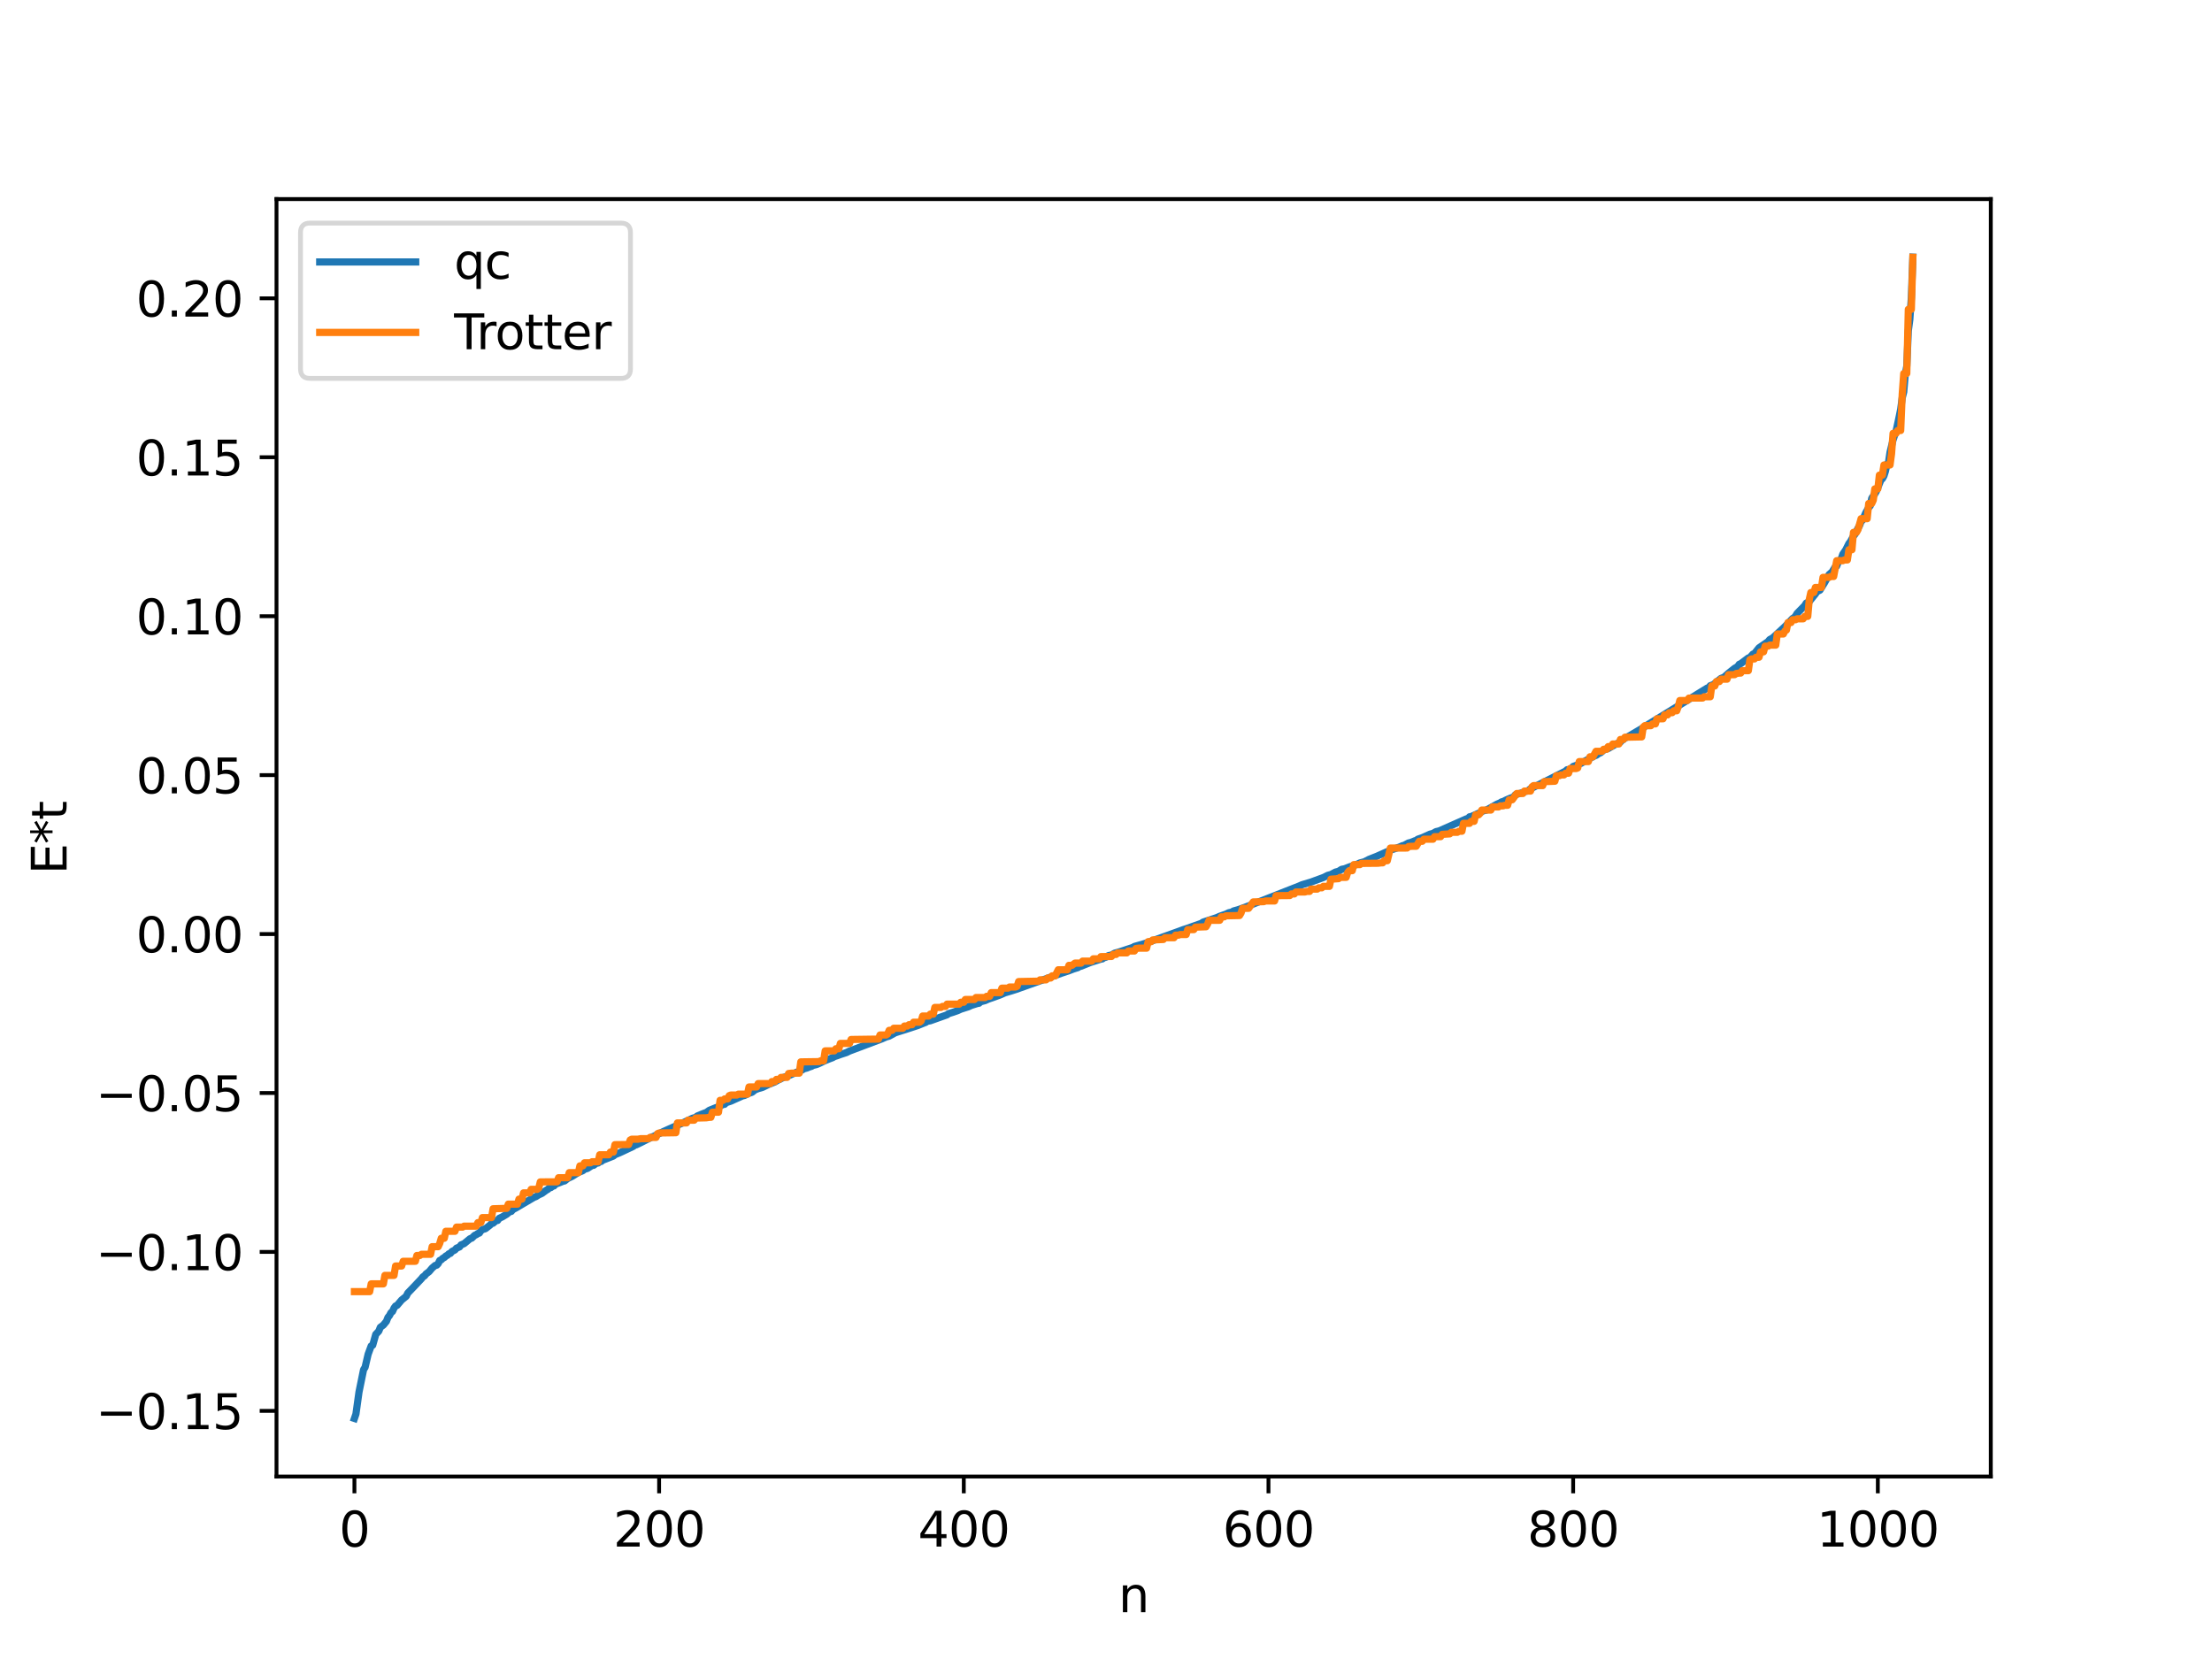 <?xml version="1.0" encoding="utf-8" standalone="no"?>
<!DOCTYPE svg PUBLIC "-//W3C//DTD SVG 1.1//EN"
  "http://www.w3.org/Graphics/SVG/1.1/DTD/svg11.dtd">
<svg xmlns:xlink="http://www.w3.org/1999/xlink" width="460.8pt" height="345.6pt" viewBox="0 0 460.8 345.6" xmlns="http://www.w3.org/2000/svg" version="1.1">
 <defs>
  <style type="text/css">*{stroke-linejoin: round; stroke-linecap: butt}</style>
 </defs>
 <g id="figure_1">
  <g id="patch_1">
   <path d="M 0 345.6 
L 460.8 345.6 
L 460.8 0 
L 0 0 
z
" style="fill: #ffffff"/>
  </g>
  <g id="axes_1">
   <g id="patch_2">
    <path d="M 57.6 307.584 
L 414.72 307.584 
L 414.72 41.472 
L 57.6 41.472 
z
" style="fill: #ffffff"/>
   </g>
   <g id="matplotlib.axis_1">
    <g id="xtick_1">
     <g id="line2d_1">
      <defs>
       <path id="m9a38a1b611" d="M 0 0 
L 0 3.5 
" style="stroke: #000000; stroke-width: 0.8"/>
      </defs>
      <g>
       <use xlink:href="#m9a38a1b611" x="73.833" y="307.584" style="stroke: #000000; stroke-width: 0.8"/>
      </g>
     </g>
     <g id="text_1">
      <!-- 0 -->
      <g transform="translate(70.651 322.182) scale(0.1 -0.1)">
       <defs>
        <path id="DejaVuSans-30" d="M 2034 4250 
Q 1547 4250 1301 3770 
Q 1056 3291 1056 2328 
Q 1056 1369 1301 889 
Q 1547 409 2034 409 
Q 2525 409 2770 889 
Q 3016 1369 3016 2328 
Q 3016 3291 2770 3770 
Q 2525 4250 2034 4250 
z
M 2034 4750 
Q 2819 4750 3233 4129 
Q 3647 3509 3647 2328 
Q 3647 1150 3233 529 
Q 2819 -91 2034 -91 
Q 1250 -91 836 529 
Q 422 1150 422 2328 
Q 422 3509 836 4129 
Q 1250 4750 2034 4750 
z
" transform="scale(0.016)"/>
       </defs>
       <use xlink:href="#DejaVuSans-30"/>
      </g>
     </g>
    </g>
    <g id="xtick_2">
     <g id="line2d_2">
      <g>
       <use xlink:href="#m9a38a1b611" x="137.304" y="307.584" style="stroke: #000000; stroke-width: 0.8"/>
      </g>
     </g>
     <g id="text_2">
      <!-- 200 -->
      <g transform="translate(127.76 322.182) scale(0.1 -0.1)">
       <defs>
        <path id="DejaVuSans-32" d="M 1228 531 
L 3431 531 
L 3431 0 
L 469 0 
L 469 531 
Q 828 903 1448 1529 
Q 2069 2156 2228 2338 
Q 2531 2678 2651 2914 
Q 2772 3150 2772 3378 
Q 2772 3750 2511 3984 
Q 2250 4219 1831 4219 
Q 1534 4219 1204 4116 
Q 875 4013 500 3803 
L 500 4441 
Q 881 4594 1212 4672 
Q 1544 4750 1819 4750 
Q 2544 4750 2975 4387 
Q 3406 4025 3406 3419 
Q 3406 3131 3298 2873 
Q 3191 2616 2906 2266 
Q 2828 2175 2409 1742 
Q 1991 1309 1228 531 
z
" transform="scale(0.016)"/>
       </defs>
       <use xlink:href="#DejaVuSans-32"/>
       <use xlink:href="#DejaVuSans-30" x="63.623"/>
       <use xlink:href="#DejaVuSans-30" x="127.246"/>
      </g>
     </g>
    </g>
    <g id="xtick_3">
     <g id="line2d_3">
      <g>
       <use xlink:href="#m9a38a1b611" x="200.775" y="307.584" style="stroke: #000000; stroke-width: 0.8"/>
      </g>
     </g>
     <g id="text_3">
      <!-- 400 -->
      <g transform="translate(191.231 322.182) scale(0.1 -0.1)">
       <defs>
        <path id="DejaVuSans-34" d="M 2419 4116 
L 825 1625 
L 2419 1625 
L 2419 4116 
z
M 2253 4666 
L 3047 4666 
L 3047 1625 
L 3713 1625 
L 3713 1100 
L 3047 1100 
L 3047 0 
L 2419 0 
L 2419 1100 
L 313 1100 
L 313 1709 
L 2253 4666 
z
" transform="scale(0.016)"/>
       </defs>
       <use xlink:href="#DejaVuSans-34"/>
       <use xlink:href="#DejaVuSans-30" x="63.623"/>
       <use xlink:href="#DejaVuSans-30" x="127.246"/>
      </g>
     </g>
    </g>
    <g id="xtick_4">
     <g id="line2d_4">
      <g>
       <use xlink:href="#m9a38a1b611" x="264.246" y="307.584" style="stroke: #000000; stroke-width: 0.8"/>
      </g>
     </g>
     <g id="text_4">
      <!-- 600 -->
      <g transform="translate(254.702 322.182) scale(0.1 -0.1)">
       <defs>
        <path id="DejaVuSans-36" d="M 2113 2584 
Q 1688 2584 1439 2293 
Q 1191 2003 1191 1497 
Q 1191 994 1439 701 
Q 1688 409 2113 409 
Q 2538 409 2786 701 
Q 3034 994 3034 1497 
Q 3034 2003 2786 2293 
Q 2538 2584 2113 2584 
z
M 3366 4563 
L 3366 3988 
Q 3128 4100 2886 4159 
Q 2644 4219 2406 4219 
Q 1781 4219 1451 3797 
Q 1122 3375 1075 2522 
Q 1259 2794 1537 2939 
Q 1816 3084 2150 3084 
Q 2853 3084 3261 2657 
Q 3669 2231 3669 1497 
Q 3669 778 3244 343 
Q 2819 -91 2113 -91 
Q 1303 -91 875 529 
Q 447 1150 447 2328 
Q 447 3434 972 4092 
Q 1497 4750 2381 4750 
Q 2619 4750 2861 4703 
Q 3103 4656 3366 4563 
z
" transform="scale(0.016)"/>
       </defs>
       <use xlink:href="#DejaVuSans-36"/>
       <use xlink:href="#DejaVuSans-30" x="63.623"/>
       <use xlink:href="#DejaVuSans-30" x="127.246"/>
      </g>
     </g>
    </g>
    <g id="xtick_5">
     <g id="line2d_5">
      <g>
       <use xlink:href="#m9a38a1b611" x="327.717" y="307.584" style="stroke: #000000; stroke-width: 0.8"/>
      </g>
     </g>
     <g id="text_5">
      <!-- 800 -->
      <g transform="translate(318.173 322.182) scale(0.1 -0.1)">
       <defs>
        <path id="DejaVuSans-38" d="M 2034 2216 
Q 1584 2216 1326 1975 
Q 1069 1734 1069 1313 
Q 1069 891 1326 650 
Q 1584 409 2034 409 
Q 2484 409 2743 651 
Q 3003 894 3003 1313 
Q 3003 1734 2745 1975 
Q 2488 2216 2034 2216 
z
M 1403 2484 
Q 997 2584 770 2862 
Q 544 3141 544 3541 
Q 544 4100 942 4425 
Q 1341 4750 2034 4750 
Q 2731 4750 3128 4425 
Q 3525 4100 3525 3541 
Q 3525 3141 3298 2862 
Q 3072 2584 2669 2484 
Q 3125 2378 3379 2068 
Q 3634 1759 3634 1313 
Q 3634 634 3220 271 
Q 2806 -91 2034 -91 
Q 1263 -91 848 271 
Q 434 634 434 1313 
Q 434 1759 690 2068 
Q 947 2378 1403 2484 
z
M 1172 3481 
Q 1172 3119 1398 2916 
Q 1625 2713 2034 2713 
Q 2441 2713 2670 2916 
Q 2900 3119 2900 3481 
Q 2900 3844 2670 4047 
Q 2441 4250 2034 4250 
Q 1625 4250 1398 4047 
Q 1172 3844 1172 3481 
z
" transform="scale(0.016)"/>
       </defs>
       <use xlink:href="#DejaVuSans-38"/>
       <use xlink:href="#DejaVuSans-30" x="63.623"/>
       <use xlink:href="#DejaVuSans-30" x="127.246"/>
      </g>
     </g>
    </g>
    <g id="xtick_6">
     <g id="line2d_6">
      <g>
       <use xlink:href="#m9a38a1b611" x="391.188" y="307.584" style="stroke: #000000; stroke-width: 0.8"/>
      </g>
     </g>
     <g id="text_6">
      <!-- 1000 -->
      <g transform="translate(378.463 322.182) scale(0.1 -0.1)">
       <defs>
        <path id="DejaVuSans-31" d="M 794 531 
L 1825 531 
L 1825 4091 
L 703 3866 
L 703 4441 
L 1819 4666 
L 2450 4666 
L 2450 531 
L 3481 531 
L 3481 0 
L 794 0 
L 794 531 
z
" transform="scale(0.016)"/>
       </defs>
       <use xlink:href="#DejaVuSans-31"/>
       <use xlink:href="#DejaVuSans-30" x="63.623"/>
       <use xlink:href="#DejaVuSans-30" x="127.246"/>
       <use xlink:href="#DejaVuSans-30" x="190.869"/>
      </g>
     </g>
    </g>
    <g id="text_7">
     <!-- n -->
     <g transform="translate(232.991 335.861) scale(0.1 -0.1)">
      <defs>
       <path id="DejaVuSans-6e" d="M 3513 2113 
L 3513 0 
L 2938 0 
L 2938 2094 
Q 2938 2591 2744 2837 
Q 2550 3084 2163 3084 
Q 1697 3084 1428 2787 
Q 1159 2491 1159 1978 
L 1159 0 
L 581 0 
L 581 3500 
L 1159 3500 
L 1159 2956 
Q 1366 3272 1645 3428 
Q 1925 3584 2291 3584 
Q 2894 3584 3203 3211 
Q 3513 2838 3513 2113 
z
" transform="scale(0.016)"/>
      </defs>
      <use xlink:href="#DejaVuSans-6e"/>
     </g>
    </g>
   </g>
   <g id="matplotlib.axis_2">
    <g id="ytick_1">
     <g id="line2d_7">
      <defs>
       <path id="m4f5449173b" d="M 0 0 
L -3.5 0 
" style="stroke: #000000; stroke-width: 0.8"/>
      </defs>
      <g>
       <use xlink:href="#m4f5449173b" x="57.6" y="293.907" style="stroke: #000000; stroke-width: 0.8"/>
      </g>
     </g>
     <g id="text_8">
      <!-- −0.15 -->
      <g transform="translate(19.955 297.706) scale(0.1 -0.1)">
       <defs>
        <path id="DejaVuSans-2212" d="M 678 2272 
L 4684 2272 
L 4684 1741 
L 678 1741 
L 678 2272 
z
" transform="scale(0.016)"/>
        <path id="DejaVuSans-2e" d="M 684 794 
L 1344 794 
L 1344 0 
L 684 0 
L 684 794 
z
" transform="scale(0.016)"/>
        <path id="DejaVuSans-35" d="M 691 4666 
L 3169 4666 
L 3169 4134 
L 1269 4134 
L 1269 2991 
Q 1406 3038 1543 3061 
Q 1681 3084 1819 3084 
Q 2600 3084 3056 2656 
Q 3513 2228 3513 1497 
Q 3513 744 3044 326 
Q 2575 -91 1722 -91 
Q 1428 -91 1123 -41 
Q 819 9 494 109 
L 494 744 
Q 775 591 1075 516 
Q 1375 441 1709 441 
Q 2250 441 2565 725 
Q 2881 1009 2881 1497 
Q 2881 1984 2565 2268 
Q 2250 2553 1709 2553 
Q 1456 2553 1204 2497 
Q 953 2441 691 2322 
L 691 4666 
z
" transform="scale(0.016)"/>
       </defs>
       <use xlink:href="#DejaVuSans-2212"/>
       <use xlink:href="#DejaVuSans-30" x="83.789"/>
       <use xlink:href="#DejaVuSans-2e" x="147.412"/>
       <use xlink:href="#DejaVuSans-31" x="179.199"/>
       <use xlink:href="#DejaVuSans-35" x="242.822"/>
      </g>
     </g>
    </g>
    <g id="ytick_2">
     <g id="line2d_8">
      <g>
       <use xlink:href="#m4f5449173b" x="57.6" y="260.798" style="stroke: #000000; stroke-width: 0.8"/>
      </g>
     </g>
     <g id="text_9">
      <!-- −0.10 -->
      <g transform="translate(19.955 264.597) scale(0.1 -0.1)">
       <use xlink:href="#DejaVuSans-2212"/>
       <use xlink:href="#DejaVuSans-30" x="83.789"/>
       <use xlink:href="#DejaVuSans-2e" x="147.412"/>
       <use xlink:href="#DejaVuSans-31" x="179.199"/>
       <use xlink:href="#DejaVuSans-30" x="242.822"/>
      </g>
     </g>
    </g>
    <g id="ytick_3">
     <g id="line2d_9">
      <g>
       <use xlink:href="#m4f5449173b" x="57.6" y="227.689" style="stroke: #000000; stroke-width: 0.8"/>
      </g>
     </g>
     <g id="text_10">
      <!-- −0.05 -->
      <g transform="translate(19.955 231.488) scale(0.1 -0.1)">
       <use xlink:href="#DejaVuSans-2212"/>
       <use xlink:href="#DejaVuSans-30" x="83.789"/>
       <use xlink:href="#DejaVuSans-2e" x="147.412"/>
       <use xlink:href="#DejaVuSans-30" x="179.199"/>
       <use xlink:href="#DejaVuSans-35" x="242.822"/>
      </g>
     </g>
    </g>
    <g id="ytick_4">
     <g id="line2d_10">
      <g>
       <use xlink:href="#m4f5449173b" x="57.6" y="194.58" style="stroke: #000000; stroke-width: 0.8"/>
      </g>
     </g>
     <g id="text_11">
      <!-- 0.00 -->
      <g transform="translate(28.334 198.379) scale(0.1 -0.1)">
       <use xlink:href="#DejaVuSans-30"/>
       <use xlink:href="#DejaVuSans-2e" x="63.623"/>
       <use xlink:href="#DejaVuSans-30" x="95.41"/>
       <use xlink:href="#DejaVuSans-30" x="159.033"/>
      </g>
     </g>
    </g>
    <g id="ytick_5">
     <g id="line2d_11">
      <g>
       <use xlink:href="#m4f5449173b" x="57.6" y="161.471" style="stroke: #000000; stroke-width: 0.8"/>
      </g>
     </g>
     <g id="text_12">
      <!-- 0.05 -->
      <g transform="translate(28.334 165.27) scale(0.1 -0.1)">
       <use xlink:href="#DejaVuSans-30"/>
       <use xlink:href="#DejaVuSans-2e" x="63.623"/>
       <use xlink:href="#DejaVuSans-30" x="95.41"/>
       <use xlink:href="#DejaVuSans-35" x="159.033"/>
      </g>
     </g>
    </g>
    <g id="ytick_6">
     <g id="line2d_12">
      <g>
       <use xlink:href="#m4f5449173b" x="57.6" y="128.362" style="stroke: #000000; stroke-width: 0.8"/>
      </g>
     </g>
     <g id="text_13">
      <!-- 0.10 -->
      <g transform="translate(28.334 132.161) scale(0.1 -0.1)">
       <use xlink:href="#DejaVuSans-30"/>
       <use xlink:href="#DejaVuSans-2e" x="63.623"/>
       <use xlink:href="#DejaVuSans-31" x="95.41"/>
       <use xlink:href="#DejaVuSans-30" x="159.033"/>
      </g>
     </g>
    </g>
    <g id="ytick_7">
     <g id="line2d_13">
      <g>
       <use xlink:href="#m4f5449173b" x="57.6" y="95.253" style="stroke: #000000; stroke-width: 0.8"/>
      </g>
     </g>
     <g id="text_14">
      <!-- 0.15 -->
      <g transform="translate(28.334 99.052) scale(0.1 -0.1)">
       <use xlink:href="#DejaVuSans-30"/>
       <use xlink:href="#DejaVuSans-2e" x="63.623"/>
       <use xlink:href="#DejaVuSans-31" x="95.41"/>
       <use xlink:href="#DejaVuSans-35" x="159.033"/>
      </g>
     </g>
    </g>
    <g id="ytick_8">
     <g id="line2d_14">
      <g>
       <use xlink:href="#m4f5449173b" x="57.6" y="62.144" style="stroke: #000000; stroke-width: 0.8"/>
      </g>
     </g>
     <g id="text_15">
      <!-- 0.20 -->
      <g transform="translate(28.334 65.944) scale(0.1 -0.1)">
       <use xlink:href="#DejaVuSans-30"/>
       <use xlink:href="#DejaVuSans-2e" x="63.623"/>
       <use xlink:href="#DejaVuSans-32" x="95.41"/>
       <use xlink:href="#DejaVuSans-30" x="159.033"/>
      </g>
     </g>
    </g>
    <g id="text_16">
     <!-- E*t -->
     <g transform="translate(13.875 182.148) rotate(-90) scale(0.1 -0.1)">
      <defs>
       <path id="DejaVuSans-45" d="M 628 4666 
L 3578 4666 
L 3578 4134 
L 1259 4134 
L 1259 2753 
L 3481 2753 
L 3481 2222 
L 1259 2222 
L 1259 531 
L 3634 531 
L 3634 0 
L 628 0 
L 628 4666 
z
" transform="scale(0.016)"/>
       <path id="DejaVuSans-2a" d="M 3009 3897 
L 1888 3291 
L 3009 2681 
L 2828 2375 
L 1778 3009 
L 1778 1831 
L 1422 1831 
L 1422 3009 
L 372 2375 
L 191 2681 
L 1313 3291 
L 191 3897 
L 372 4206 
L 1422 3572 
L 1422 4750 
L 1778 4750 
L 1778 3572 
L 2828 4206 
L 3009 3897 
z
" transform="scale(0.016)"/>
       <path id="DejaVuSans-74" d="M 1172 4494 
L 1172 3500 
L 2356 3500 
L 2356 3053 
L 1172 3053 
L 1172 1153 
Q 1172 725 1289 603 
Q 1406 481 1766 481 
L 2356 481 
L 2356 0 
L 1766 0 
Q 1100 0 847 248 
Q 594 497 594 1153 
L 594 3053 
L 172 3053 
L 172 3500 
L 594 3500 
L 594 4494 
L 1172 4494 
z
" transform="scale(0.016)"/>
      </defs>
      <use xlink:href="#DejaVuSans-45"/>
      <use xlink:href="#DejaVuSans-2a" x="63.184"/>
      <use xlink:href="#DejaVuSans-74" x="113.184"/>
     </g>
    </g>
   </g>
   <g id="line2d_15">
    <path d="M 73.833 295.488 
L 74.15 294.563 
L 74.785 289.99 
L 75.737 285.327 
L 76.054 284.823 
L 76.689 282.111 
L 77.324 280.384 
L 77.641 280.232 
L 78.276 277.975 
L 78.91 277.303 
L 79.228 276.5 
L 79.862 276.032 
L 80.497 275.26 
L 80.815 274.448 
L 81.132 274.056 
L 81.449 273.454 
L 81.767 273.204 
L 82.084 272.49 
L 82.401 272.064 
L 82.719 271.933 
L 83.671 270.807 
L 84.623 270.04 
L 84.94 269.384 
L 86.21 268.063 
L 87.796 266.385 
L 88.114 265.972 
L 88.431 265.802 
L 88.748 265.386 
L 89.383 264.91 
L 90.018 264.159 
L 90.653 263.615 
L 90.97 263.559 
L 91.287 263.222 
L 91.605 262.58 
L 91.922 262.451 
L 92.239 262.125 
L 92.557 261.969 
L 92.874 261.65 
L 93.191 261.507 
L 93.509 261.185 
L 93.826 261.103 
L 94.143 260.708 
L 94.778 260.388 
L 95.096 260.016 
L 95.73 259.759 
L 96.048 259.332 
L 96.682 259.072 
L 97.952 258.023 
L 98.269 257.938 
L 98.904 257.325 
L 99.221 257.208 
L 99.539 256.963 
L 99.856 256.877 
L 100.173 256.404 
L 100.491 256.151 
L 101.125 255.961 
L 102.077 255.216 
L 102.395 254.879 
L 102.712 254.823 
L 103.347 254.285 
L 103.664 254.246 
L 103.981 253.803 
L 104.616 253.509 
L 105.568 252.937 
L 106.203 252.403 
L 106.52 252.36 
L 106.838 251.979 
L 107.472 251.648 
L 111.281 249.402 
L 111.598 249.3 
L 112.233 248.905 
L 112.867 248.622 
L 113.82 247.932 
L 114.137 247.758 
L 114.454 247.454 
L 114.772 247.391 
L 115.089 247.128 
L 115.406 247.048 
L 115.724 246.684 
L 116.676 246.333 
L 117.31 246.073 
L 117.628 246.005 
L 118.262 245.499 
L 119.215 245.04 
L 120.484 244.243 
L 121.436 243.859 
L 121.753 243.586 
L 122.388 243.403 
L 123.34 242.784 
L 123.658 242.758 
L 124.292 242.287 
L 124.61 242.273 
L 124.927 241.971 
L 125.244 241.95 
L 125.562 241.696 
L 126.196 241.449 
L 126.831 241.2 
L 127.783 240.824 
L 128.1 240.546 
L 129.053 240.158 
L 129.687 239.869 
L 131.909 238.816 
L 132.226 238.56 
L 132.543 238.487 
L 133.496 238.035 
L 135.717 236.91 
L 136.669 236.481 
L 138.256 235.688 
L 142.381 233.846 
L 144.286 232.943 
L 144.92 232.781 
L 145.238 232.493 
L 146.19 232.096 
L 146.824 231.856 
L 147.142 231.743 
L 147.777 231.294 
L 149.998 230.399 
L 150.633 230.088 
L 150.95 230.047 
L 151.267 229.711 
L 152.22 229.399 
L 154.758 228.263 
L 155.076 228.215 
L 156.028 227.748 
L 156.662 227.537 
L 157.297 227.033 
L 157.932 226.785 
L 158.884 226.505 
L 160.153 225.891 
L 161.423 225.385 
L 162.058 225.019 
L 163.327 224.407 
L 163.962 224.209 
L 167.135 222.87 
L 167.453 222.655 
L 168.087 222.493 
L 168.722 222.231 
L 169.039 222.149 
L 169.357 221.945 
L 169.991 221.796 
L 170.626 221.548 
L 171.896 220.939 
L 172.848 220.56 
L 173.482 220.319 
L 173.8 220.113 
L 174.434 219.913 
L 175.069 219.677 
L 176.339 219.264 
L 176.973 218.951 
L 183.638 216.44 
L 184.59 216.026 
L 185.224 215.847 
L 186.494 215.151 
L 187.129 214.945 
L 188.715 214.447 
L 191.254 213.612 
L 192.524 213.093 
L 192.841 212.985 
L 193.158 212.759 
L 193.793 212.649 
L 197.284 211.405 
L 197.601 211.16 
L 198.553 210.865 
L 199.505 210.534 
L 200.14 210.238 
L 201.727 209.732 
L 202.362 209.443 
L 203.631 209.04 
L 203.948 208.996 
L 204.266 208.689 
L 205.218 208.442 
L 205.853 208.153 
L 207.122 207.712 
L 208.391 207.249 
L 209.343 206.826 
L 210.613 206.45 
L 211.882 206.048 
L 212.517 205.811 
L 214.421 205.137 
L 221.086 202.753 
L 222.672 202.225 
L 223.624 201.859 
L 224.577 201.563 
L 224.894 201.327 
L 225.211 201.287 
L 225.846 201.025 
L 227.115 200.516 
L 229.337 199.805 
L 229.654 199.753 
L 229.972 199.487 
L 230.289 199.454 
L 230.924 199.067 
L 231.558 198.947 
L 232.193 198.569 
L 233.145 198.304 
L 236.001 197.362 
L 236.319 197.165 
L 237.271 196.897 
L 238.54 196.531 
L 245.839 193.904 
L 246.474 193.662 
L 247.109 193.462 
L 250.282 192.342 
L 250.6 192.103 
L 253.456 191.159 
L 254.091 190.874 
L 255.36 190.435 
L 255.995 190.131 
L 256.629 189.997 
L 256.947 189.778 
L 257.899 189.514 
L 259.803 188.826 
L 270.593 184.59 
L 271.228 184.309 
L 273.132 183.739 
L 275.671 182.807 
L 276.623 182.342 
L 277.258 182.175 
L 278.21 181.672 
L 278.844 181.506 
L 279.479 181.098 
L 280.114 180.977 
L 281.066 180.604 
L 282.335 180.197 
L 283.287 179.77 
L 284.239 179.516 
L 285.191 179.018 
L 286.778 178.392 
L 289 177.402 
L 289.317 177.334 
L 289.634 177.082 
L 290.269 176.903 
L 291.539 176.449 
L 292.173 176.172 
L 292.491 176.1 
L 293.443 175.592 
L 293.76 175.543 
L 294.712 175.16 
L 295.029 175.075 
L 295.347 174.824 
L 296.299 174.495 
L 297.886 173.777 
L 298.52 173.601 
L 299.155 173.241 
L 299.79 173.097 
L 305.502 170.573 
L 305.82 170.518 
L 306.137 170.154 
L 306.454 170.105 
L 307.724 169.547 
L 308.358 169.267 
L 308.993 168.916 
L 309.628 168.765 
L 311.849 167.523 
L 312.484 167.256 
L 312.801 167.039 
L 313.119 166.972 
L 313.753 166.648 
L 314.388 166.374 
L 315.34 166.008 
L 315.658 165.582 
L 316.292 165.38 
L 317.244 165.084 
L 317.562 164.916 
L 318.196 164.789 
L 318.831 164.321 
L 326.13 160.643 
L 326.448 160.35 
L 326.765 160.324 
L 327.4 160.04 
L 327.717 159.67 
L 328.669 159.324 
L 328.986 159.082 
L 329.304 159.051 
L 331.525 157.784 
L 331.843 157.665 
L 332.16 157.426 
L 332.477 157.372 
L 333.112 156.929 
L 333.429 156.813 
L 334.064 156.278 
L 334.381 156.102 
L 335.016 155.939 
L 336.603 155.015 
L 337.555 154.583 
L 337.872 154.191 
L 338.19 154.046 
L 338.507 153.695 
L 338.824 153.642 
L 342.315 151.587 
L 342.95 151.147 
L 355.644 143.336 
L 355.962 143.25 
L 356.279 142.843 
L 356.914 142.625 
L 358.5 141.327 
L 359.135 141.087 
L 360.087 140.233 
L 361.357 139.219 
L 361.991 138.852 
L 362.309 138.386 
L 362.626 138.255 
L 364.213 137.066 
L 364.53 136.981 
L 365.165 136.268 
L 365.482 136.15 
L 366.434 134.957 
L 368.339 133.646 
L 368.656 133.236 
L 369.291 132.887 
L 371.829 130.535 
L 372.464 129.89 
L 373.416 128.857 
L 373.734 128.674 
L 374.051 128.329 
L 374.368 127.785 
L 375.955 126.166 
L 376.272 125.644 
L 376.907 125.307 
L 378.177 123.724 
L 378.494 123.251 
L 379.129 122.941 
L 380.081 121.394 
L 380.715 120.275 
L 381.033 119.68 
L 381.667 119.139 
L 382.302 118.101 
L 382.62 117.925 
L 382.937 117.11 
L 383.572 116.386 
L 383.889 115.453 
L 384.524 114.507 
L 385.158 113.235 
L 385.476 112.833 
L 386.11 111.675 
L 386.428 111.297 
L 387.062 110.027 
L 387.38 109.49 
L 387.697 108.639 
L 388.015 108.343 
L 388.649 106.856 
L 389.284 105.726 
L 389.601 105.371 
L 389.919 103.776 
L 390.553 102.907 
L 390.871 102.356 
L 391.823 99.989 
L 392.14 99.719 
L 392.458 99.137 
L 392.775 98.147 
L 393.092 96.671 
L 393.41 96.348 
L 393.727 94.207 
L 394.362 91.616 
L 394.996 89.779 
L 395.631 86.809 
L 395.948 85.241 
L 396.266 82.866 
L 396.583 81.631 
L 396.9 78 
L 397.218 76.249 
L 397.535 68.916 
L 397.853 66.547 
L 398.17 61.998 
L 398.487 53.568 
L 398.487 53.568 
" clip-path="url(#p84ee5a695b)" style="fill: none; stroke: #1f77b4; stroke-width: 1.5; stroke-linecap: square"/>
   </g>
   <g id="line2d_16">
    <path d="M 73.833 269.075 
L 77.006 269.075 
L 77.324 267.454 
L 79.862 267.454 
L 80.18 265.686 
L 82.084 265.686 
L 82.401 263.732 
L 83.671 263.732 
L 83.988 262.752 
L 86.527 262.752 
L 86.844 261.538 
L 87.479 261.538 
L 87.796 261.295 
L 89.7 261.295 
L 90.018 259.705 
L 91.287 259.705 
L 91.605 259.016 
L 91.922 257.956 
L 92.557 257.956 
L 92.874 256.499 
L 94.778 256.499 
L 95.096 255.63 
L 96.365 255.63 
L 96.682 255.427 
L 99.221 255.427 
L 99.539 254.701 
L 100.173 254.701 
L 100.491 253.647 
L 102.395 253.647 
L 102.712 251.808 
L 105.568 251.721 
L 105.886 250.843 
L 107.79 250.843 
L 108.107 249.802 
L 108.742 249.802 
L 109.059 248.501 
L 110.329 248.501 
L 110.646 247.761 
L 111.915 247.761 
L 112.233 247.514 
L 112.55 246.214 
L 116.041 246.197 
L 116.358 245.341 
L 118.262 245.341 
L 118.58 244.289 
L 120.484 244.289 
L 120.801 242.872 
L 121.436 242.872 
L 121.753 242.236 
L 123.023 242.236 
L 123.34 242.014 
L 124.61 242.014 
L 124.927 240.563 
L 126.831 240.563 
L 127.148 239.999 
L 127.783 239.999 
L 128.1 238.458 
L 130.957 238.423 
L 131.274 237.49 
L 131.591 237.323 
L 132.861 237.323 
L 133.496 237.204 
L 135.082 237.204 
L 135.4 236.944 
L 136.669 236.944 
L 136.986 236.157 
L 137.304 236.019 
L 140.795 235.966 
L 141.112 233.923 
L 143.016 233.923 
L 143.334 233.358 
L 144.603 233.358 
L 144.92 232.912 
L 147.142 232.859 
L 147.777 232.756 
L 148.094 232.756 
L 148.411 231.691 
L 149.681 231.691 
L 149.998 229.222 
L 150.633 229.222 
L 150.95 228.924 
L 151.585 228.924 
L 151.902 228.25 
L 152.22 228.119 
L 153.489 228.119 
L 153.806 227.935 
L 155.71 227.935 
L 156.028 226.438 
L 157.615 226.432 
L 157.932 225.735 
L 160.471 225.735 
L 160.788 225.312 
L 161.423 225.312 
L 161.74 224.855 
L 162.375 224.855 
L 162.692 224.444 
L 163.962 224.444 
L 164.279 223.628 
L 164.914 223.557 
L 166.5 223.557 
L 166.818 221.211 
L 170.626 221.158 
L 170.943 220.986 
L 171.578 220.986 
L 171.896 218.917 
L 173.8 218.917 
L 174.117 218.474 
L 174.752 218.474 
L 175.069 217.359 
L 176.973 217.359 
L 177.291 216.543 
L 183.003 216.464 
L 183.32 215.61 
L 184.59 215.61 
L 184.907 215.404 
L 185.224 214.641 
L 185.859 214.641 
L 186.177 214.206 
L 188.081 214.206 
L 188.398 213.743 
L 189.033 213.743 
L 189.35 213.464 
L 189.985 213.464 
L 190.302 212.946 
L 191.572 212.946 
L 191.889 212.688 
L 192.206 211.659 
L 193.476 211.659 
L 193.793 211.266 
L 194.428 211.266 
L 194.745 209.866 
L 196.015 209.866 
L 196.332 209.658 
L 196.967 209.658 
L 197.284 209.18 
L 199.823 209.18 
L 200.14 208.787 
L 200.775 208.787 
L 201.092 208.214 
L 202.996 208.214 
L 203.314 207.804 
L 205.218 207.804 
L 205.535 207.552 
L 206.17 207.552 
L 206.487 206.786 
L 208.391 206.786 
L 208.709 205.853 
L 209.978 205.853 
L 210.296 205.613 
L 211.565 205.613 
L 211.882 205.467 
L 212.2 204.478 
L 216.325 204.392 
L 216.643 204.122 
L 217.912 204.122 
L 218.229 203.741 
L 218.864 203.741 
L 219.181 203.282 
L 219.816 203.282 
L 220.451 202.022 
L 222.355 202.022 
L 222.672 201.102 
L 223.307 201.102 
L 223.942 200.632 
L 225.211 200.632 
L 225.529 200.216 
L 227.433 200.216 
L 227.75 199.738 
L 229.02 199.738 
L 229.337 199.283 
L 231.558 199.246 
L 231.876 198.826 
L 232.51 198.826 
L 232.828 198.505 
L 234.732 198.505 
L 235.049 198.112 
L 236.319 198.112 
L 236.636 197.587 
L 237.271 197.518 
L 238.858 197.518 
L 239.175 196.169 
L 239.81 196.169 
L 240.127 195.811 
L 242.348 195.707 
L 242.666 195.343 
L 244.57 195.343 
L 244.887 194.81 
L 245.522 194.81 
L 245.839 194.678 
L 247.109 194.678 
L 247.426 193.654 
L 248.696 193.654 
L 249.013 193.143 
L 251.234 193.06 
L 251.552 192.528 
L 251.869 191.724 
L 254.091 191.71 
L 254.408 190.993 
L 255.043 190.993 
L 255.36 190.782 
L 258.216 190.723 
L 258.534 190.198 
L 258.851 189.218 
L 260.12 189.218 
L 261.072 187.888 
L 263.294 187.831 
L 263.611 187.689 
L 265.515 187.689 
L 265.833 186.584 
L 268.689 186.558 
L 269.006 186.228 
L 269.641 186.228 
L 269.958 185.818 
L 271.862 185.818 
L 272.18 185.697 
L 272.815 185.697 
L 273.132 185.217 
L 274.401 185.217 
L 274.719 184.951 
L 275.353 184.951 
L 275.671 184.645 
L 276.94 184.645 
L 277.258 183.151 
L 278.844 183.041 
L 279.162 182.769 
L 280.431 182.769 
L 280.748 181.752 
L 281.066 181.377 
L 281.7 181.377 
L 282.018 180.119 
L 283.287 180.119 
L 283.605 179.861 
L 287.096 179.826 
L 287.73 179.744 
L 288.048 179.744 
L 288.365 179.303 
L 289 179.303 
L 289.634 176.667 
L 293.125 176.657 
L 293.443 176.334 
L 294.395 176.289 
L 295.029 176.289 
L 295.664 175.25 
L 296.299 175.25 
L 296.616 174.825 
L 298.52 174.825 
L 298.838 174.292 
L 300.107 174.292 
L 300.424 173.814 
L 302.011 173.71 
L 302.329 173.382 
L 303.598 173.382 
L 303.915 173.161 
L 304.55 173.161 
L 304.867 171.52 
L 306.137 171.52 
L 306.454 171.099 
L 307.089 171.099 
L 307.406 169.739 
L 308.041 169.739 
L 308.358 169.405 
L 308.676 168.75 
L 310.58 168.75 
L 310.897 168.099 
L 312.167 168.099 
L 312.484 167.881 
L 313.119 167.881 
L 313.436 167.752 
L 314.071 167.752 
L 314.388 166.608 
L 315.023 166.608 
L 315.975 165.301 
L 317.244 165.301 
L 317.562 164.798 
L 318.831 164.798 
L 319.148 163.898 
L 319.466 163.657 
L 321.37 163.657 
L 321.687 162.83 
L 323.909 162.745 
L 324.226 161.587 
L 324.861 161.587 
L 325.178 161.428 
L 325.813 161.428 
L 326.13 161.073 
L 326.765 161.073 
L 327.082 160.103 
L 328.352 160.103 
L 328.669 159.972 
L 328.986 158.649 
L 330.891 158.649 
L 331.208 157.658 
L 331.843 157.658 
L 332.477 156.508 
L 333.747 156.508 
L 334.064 156.085 
L 334.699 156.085 
L 335.016 155.531 
L 335.651 155.531 
L 335.968 154.984 
L 337.238 154.984 
L 337.555 154.046 
L 338.19 154.046 
L 338.507 153.581 
L 341.998 153.508 
L 342.315 151.465 
L 342.633 151.173 
L 343.902 151.173 
L 344.22 150.803 
L 344.854 150.803 
L 345.172 149.737 
L 346.441 149.737 
L 346.758 148.922 
L 347.393 148.922 
L 347.71 148.467 
L 348.345 148.467 
L 348.662 148.072 
L 349.297 148.072 
L 349.615 147.211 
L 349.932 145.933 
L 351.519 145.924 
L 351.836 145.426 
L 354.692 145.409 
L 355.01 145.147 
L 356.279 145.147 
L 356.596 142.898 
L 357.231 142.898 
L 357.548 141.981 
L 358.183 141.981 
L 358.5 141.484 
L 359.77 141.484 
L 360.087 140.545 
L 361.357 140.545 
L 361.674 140.303 
L 362.309 140.214 
L 362.626 140.214 
L 362.943 139.714 
L 364.213 139.714 
L 364.53 137.439 
L 364.848 137.271 
L 365.482 137.271 
L 365.8 136.919 
L 366.434 136.919 
L 366.752 135.79 
L 367.386 135.79 
L 367.704 134.606 
L 368.339 134.606 
L 368.656 134.396 
L 369.925 134.396 
L 370.243 132.072 
L 371.512 132.072 
L 371.829 131.449 
L 372.147 131.259 
L 372.464 129.695 
L 373.099 129.695 
L 373.416 129.101 
L 374.051 129.101 
L 374.368 128.907 
L 375.638 128.907 
L 375.955 128.407 
L 376.59 128.407 
L 376.907 124.855 
L 377.224 123.434 
L 377.859 123.434 
L 378.177 122.371 
L 379.446 122.371 
L 379.763 120.277 
L 381.033 120.277 
L 381.35 120.096 
L 381.985 120.096 
L 382.62 116.804 
L 383.889 116.804 
L 384.206 116.646 
L 384.841 116.646 
L 385.158 114.518 
L 385.793 114.518 
L 386.11 110.895 
L 386.745 110.895 
L 387.062 110.327 
L 387.697 108.05 
L 388.967 108.05 
L 389.284 104.884 
L 389.919 104.884 
L 390.236 104.198 
L 390.553 101.846 
L 391.188 101.846 
L 391.505 98.978 
L 392.14 98.978 
L 392.458 96.868 
L 393.727 96.868 
L 394.044 94.538 
L 394.362 90.27 
L 394.996 90.27 
L 395.314 89.686 
L 395.948 89.686 
L 396.266 82.136 
L 396.583 77.804 
L 397.218 77.804 
L 397.535 64.44 
L 398.17 64.44 
L 398.487 53.602 
L 398.487 53.602 
" clip-path="url(#p84ee5a695b)" style="fill: none; stroke: #ff7f0e; stroke-width: 1.5; stroke-linecap: square"/>
   </g>
   <g id="patch_3">
    <path d="M 57.6 307.584 
L 57.6 41.472 
" style="fill: none; stroke: #000000; stroke-width: 0.8; stroke-linejoin: miter; stroke-linecap: square"/>
   </g>
   <g id="patch_4">
    <path d="M 414.72 307.584 
L 414.72 41.472 
" style="fill: none; stroke: #000000; stroke-width: 0.8; stroke-linejoin: miter; stroke-linecap: square"/>
   </g>
   <g id="patch_5">
    <path d="M 57.6 307.584 
L 414.72 307.584 
" style="fill: none; stroke: #000000; stroke-width: 0.8; stroke-linejoin: miter; stroke-linecap: square"/>
   </g>
   <g id="patch_6">
    <path d="M 57.6 41.472 
L 414.72 41.472 
" style="fill: none; stroke: #000000; stroke-width: 0.8; stroke-linejoin: miter; stroke-linecap: square"/>
   </g>
   <g id="legend_1">
    <g id="patch_7">
     <path d="M 64.6 78.828 
L 129.342 78.828 
Q 131.342 78.828 131.342 76.828 
L 131.342 48.472 
Q 131.342 46.472 129.342 46.472 
L 64.6 46.472 
Q 62.6 46.472 62.6 48.472 
L 62.6 76.828 
Q 62.6 78.828 64.6 78.828 
z
" style="fill: #ffffff; opacity: 0.8; stroke: #cccccc; stroke-linejoin: miter"/>
    </g>
    <g id="line2d_17">
     <path d="M 66.6 54.57 
L 76.6 54.57 
L 86.6 54.57 
" style="fill: none; stroke: #1f77b4; stroke-width: 1.5; stroke-linecap: square"/>
    </g>
    <g id="text_17">
     <!-- qc -->
     <g transform="translate(94.6 58.07) scale(0.1 -0.1)">
      <defs>
       <path id="DejaVuSans-71" d="M 947 1747 
Q 947 1113 1208 752 
Q 1469 391 1925 391 
Q 2381 391 2643 752 
Q 2906 1113 2906 1747 
Q 2906 2381 2643 2742 
Q 2381 3103 1925 3103 
Q 1469 3103 1208 2742 
Q 947 2381 947 1747 
z
M 2906 525 
Q 2725 213 2448 61 
Q 2172 -91 1784 -91 
Q 1150 -91 751 415 
Q 353 922 353 1747 
Q 353 2572 751 3078 
Q 1150 3584 1784 3584 
Q 2172 3584 2448 3432 
Q 2725 3281 2906 2969 
L 2906 3500 
L 3481 3500 
L 3481 -1331 
L 2906 -1331 
L 2906 525 
z
" transform="scale(0.016)"/>
       <path id="DejaVuSans-63" d="M 3122 3366 
L 3122 2828 
Q 2878 2963 2633 3030 
Q 2388 3097 2138 3097 
Q 1578 3097 1268 2742 
Q 959 2388 959 1747 
Q 959 1106 1268 751 
Q 1578 397 2138 397 
Q 2388 397 2633 464 
Q 2878 531 3122 666 
L 3122 134 
Q 2881 22 2623 -34 
Q 2366 -91 2075 -91 
Q 1284 -91 818 406 
Q 353 903 353 1747 
Q 353 2603 823 3093 
Q 1294 3584 2113 3584 
Q 2378 3584 2631 3529 
Q 2884 3475 3122 3366 
z
" transform="scale(0.016)"/>
      </defs>
      <use xlink:href="#DejaVuSans-71"/>
      <use xlink:href="#DejaVuSans-63" x="63.477"/>
     </g>
    </g>
    <g id="line2d_18">
     <path d="M 66.6 69.249 
L 76.6 69.249 
L 86.6 69.249 
" style="fill: none; stroke: #ff7f0e; stroke-width: 1.5; stroke-linecap: square"/>
    </g>
    <g id="text_18">
     <!-- Trotter -->
     <g transform="translate(94.6 72.749) scale(0.1 -0.1)">
      <defs>
       <path id="DejaVuSans-54" d="M -19 4666 
L 3928 4666 
L 3928 4134 
L 2272 4134 
L 2272 0 
L 1638 0 
L 1638 4134 
L -19 4134 
L -19 4666 
z
" transform="scale(0.016)"/>
       <path id="DejaVuSans-72" d="M 2631 2963 
Q 2534 3019 2420 3045 
Q 2306 3072 2169 3072 
Q 1681 3072 1420 2755 
Q 1159 2438 1159 1844 
L 1159 0 
L 581 0 
L 581 3500 
L 1159 3500 
L 1159 2956 
Q 1341 3275 1631 3429 
Q 1922 3584 2338 3584 
Q 2397 3584 2469 3576 
Q 2541 3569 2628 3553 
L 2631 2963 
z
" transform="scale(0.016)"/>
       <path id="DejaVuSans-6f" d="M 1959 3097 
Q 1497 3097 1228 2736 
Q 959 2375 959 1747 
Q 959 1119 1226 758 
Q 1494 397 1959 397 
Q 2419 397 2687 759 
Q 2956 1122 2956 1747 
Q 2956 2369 2687 2733 
Q 2419 3097 1959 3097 
z
M 1959 3584 
Q 2709 3584 3137 3096 
Q 3566 2609 3566 1747 
Q 3566 888 3137 398 
Q 2709 -91 1959 -91 
Q 1206 -91 779 398 
Q 353 888 353 1747 
Q 353 2609 779 3096 
Q 1206 3584 1959 3584 
z
" transform="scale(0.016)"/>
       <path id="DejaVuSans-65" d="M 3597 1894 
L 3597 1613 
L 953 1613 
Q 991 1019 1311 708 
Q 1631 397 2203 397 
Q 2534 397 2845 478 
Q 3156 559 3463 722 
L 3463 178 
Q 3153 47 2828 -22 
Q 2503 -91 2169 -91 
Q 1331 -91 842 396 
Q 353 884 353 1716 
Q 353 2575 817 3079 
Q 1281 3584 2069 3584 
Q 2775 3584 3186 3129 
Q 3597 2675 3597 1894 
z
M 3022 2063 
Q 3016 2534 2758 2815 
Q 2500 3097 2075 3097 
Q 1594 3097 1305 2825 
Q 1016 2553 972 2059 
L 3022 2063 
z
" transform="scale(0.016)"/>
      </defs>
      <use xlink:href="#DejaVuSans-54"/>
      <use xlink:href="#DejaVuSans-72" x="46.334"/>
      <use xlink:href="#DejaVuSans-6f" x="85.197"/>
      <use xlink:href="#DejaVuSans-74" x="146.379"/>
      <use xlink:href="#DejaVuSans-74" x="185.588"/>
      <use xlink:href="#DejaVuSans-65" x="224.797"/>
      <use xlink:href="#DejaVuSans-72" x="286.32"/>
     </g>
    </g>
   </g>
  </g>
 </g>
 <defs>
  <clipPath id="p84ee5a695b">
   <rect x="57.6" y="41.472" width="357.12" height="266.112"/>
  </clipPath>
 </defs>
</svg>
